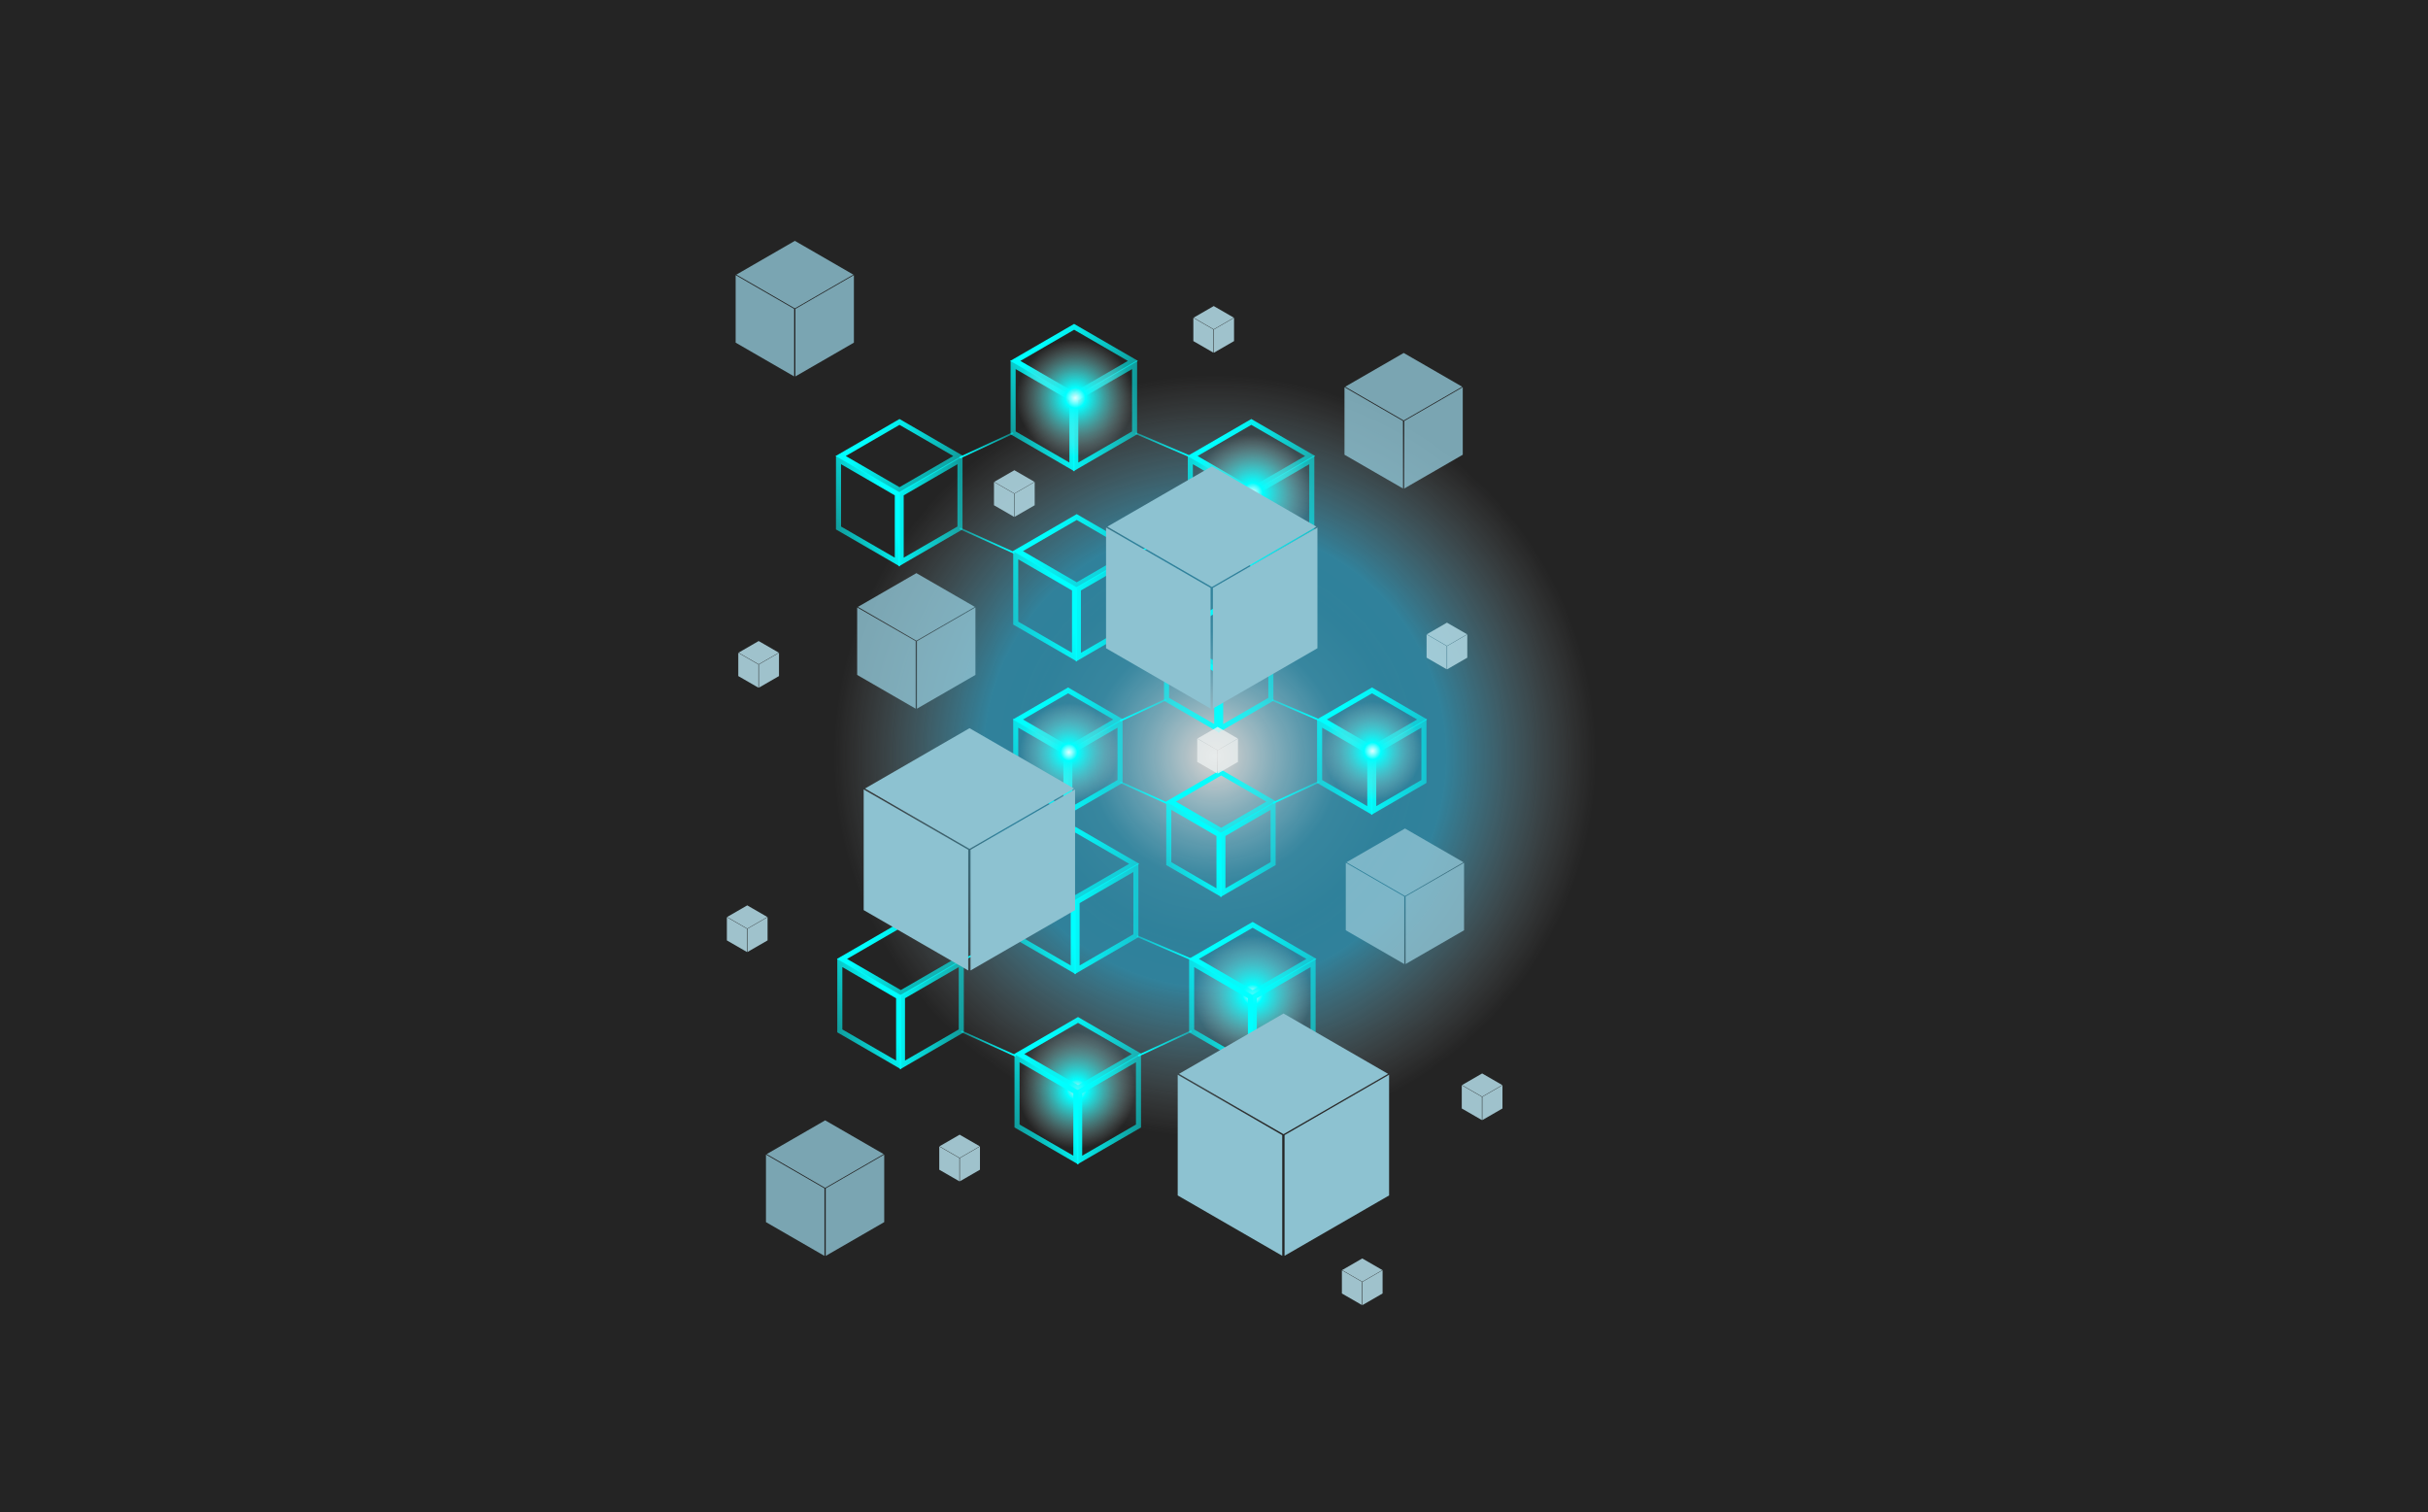 <svg width="1440" height="897" viewBox="0 0 1440 897" fill="none" xmlns="http://www.w3.org/2000/svg">
<rect width="1440" height="897" fill="#E5E5E5"/>
<rect width="1440" height="897" fill="white"/>
<rect width="1440" height="897" fill="#242424"/>
<circle opacity="0.85" cx="720.5" cy="448.5" r="326.5" fill="url(#paint0_radial)"/>
<circle cx="638.585" cy="646.362" r="52.935" fill="url(#paint1_radial)"/>
<circle cx="742.911" cy="589.949" r="52.935" fill="url(#paint2_radial)"/>
<path d="M602.928 512.364L637.812 492.15L672.697 512.364L637.812 532.577L602.928 512.364Z" stroke="url(#paint3_linear)" stroke-width="3" stroke-miterlimit="3.869" stroke-linecap="round"/>
<path d="M601.63 514.616L636.515 534.829L636.515 575.264L601.63 555.05L601.63 514.616Z" stroke="url(#paint4_linear)" stroke-width="3" stroke-miterlimit="3.869" stroke-linecap="round"/>
<path d="M638.793 534.829L673.677 514.616L673.677 555.05L638.793 575.264L638.793 534.829Z" stroke="url(#paint5_linear)" stroke-width="3" stroke-miterlimit="3.869" stroke-linecap="round"/>
<path d="M708.027 568.777L742.911 548.563L777.795 568.777L742.911 588.99L708.027 568.777Z" stroke="url(#paint6_linear)" stroke-width="3" stroke-miterlimit="3.869" stroke-linecap="round"/>
<path d="M706.729 571.029L741.613 591.242L741.613 631.677L706.729 611.463L706.729 571.029Z" stroke="url(#paint7_linear)" stroke-width="3" stroke-miterlimit="3.869" stroke-linecap="round"/>
<path d="M743.891 591.242L778.776 571.029L778.776 611.463L743.891 631.677L743.891 591.242Z" stroke="url(#paint8_linear)" stroke-width="3" stroke-miterlimit="3.869" stroke-linecap="round"/>
<path d="M499.376 568.777L534.26 548.563L569.144 568.777L534.26 588.99L499.376 568.777Z" stroke="url(#paint9_linear)" stroke-width="3" stroke-miterlimit="3.869" stroke-linecap="round"/>
<path d="M498.078 571.029L532.962 591.242L532.962 631.677L498.078 611.463L498.078 571.029Z" stroke="url(#paint10_linear)" stroke-width="3" stroke-miterlimit="3.869" stroke-linecap="round"/>
<path d="M535.24 591.242L570.125 571.029L570.125 611.463L535.24 631.677L535.24 591.242Z" stroke="url(#paint11_linear)" stroke-width="3" stroke-miterlimit="3.869" stroke-linecap="round"/>
<path d="M604.474 625.19L639.358 604.976L674.242 625.19L639.358 645.403L604.474 625.19Z" stroke="url(#paint12_linear)" stroke-width="3" stroke-miterlimit="3.869" stroke-linecap="round"/>
<path d="M603.176 627.442L638.06 647.655L638.06 688.09L603.176 667.876L603.176 627.442Z" stroke="url(#paint13_linear)" stroke-width="3" stroke-miterlimit="3.869" stroke-linecap="round"/>
<path d="M640.339 647.655L675.223 627.442L675.223 667.876L640.339 688.09L640.339 647.655Z" stroke="url(#paint14_linear)" stroke-width="3" stroke-miterlimit="3.869" stroke-linecap="round"/>
<line x1="569.984" y1="569.789" x2="601.668" y2="555.106" stroke="url(#paint15_linear)"/>
<line x1="706.779" y1="569.157" x2="674.323" y2="555.247" stroke="url(#paint16_linear)"/>
<line x1="602.445" y1="626.339" x2="569.988" y2="611.656" stroke="url(#paint17_linear)"/>
<line x1="675.082" y1="626.202" x2="706.766" y2="611.519" stroke="url(#paint18_linear)"/>
<path d="M602.155 214.07L637.04 193.857L671.924 214.07L637.04 234.283L602.155 214.07Z" stroke="url(#paint19_linear)" stroke-width="3" stroke-miterlimit="3.869" stroke-linecap="round"/>
<path d="M600.858 216.322L635.742 236.535L635.742 276.97L600.858 256.757L600.858 216.322Z" stroke="url(#paint20_linear)" stroke-width="3" stroke-miterlimit="3.869" stroke-linecap="round"/>
<path d="M638.02 236.535L672.904 216.322L672.904 256.757L638.02 276.97L638.02 236.535Z" stroke="url(#paint21_linear)" stroke-width="3" stroke-miterlimit="3.869" stroke-linecap="round"/>
<path d="M707.254 270.483L742.138 250.27L777.022 270.483L742.138 290.696L707.254 270.483Z" stroke="url(#paint22_linear)" stroke-width="3" stroke-miterlimit="3.869" stroke-linecap="round"/>
<path d="M705.956 272.735L740.84 292.948L740.84 333.383L705.956 313.17L705.956 272.735Z" stroke="url(#paint23_linear)" stroke-width="3" stroke-miterlimit="3.869" stroke-linecap="round"/>
<path d="M743.119 292.948L778.003 272.735L778.003 313.17L743.119 333.383L743.119 292.948Z" stroke="url(#paint24_linear)" stroke-width="3" stroke-miterlimit="3.869" stroke-linecap="round"/>
<path d="M498.603 270.483L533.487 250.27L568.371 270.483L533.487 290.696L498.603 270.483Z" stroke="url(#paint25_linear)" stroke-width="3" stroke-miterlimit="3.869" stroke-linecap="round"/>
<path d="M497.305 272.735L532.189 292.948L532.189 333.383L497.305 313.17L497.305 272.735Z" stroke="url(#paint26_linear)" stroke-width="3" stroke-miterlimit="3.869" stroke-linecap="round"/>
<path d="M534.468 292.948L569.352 272.735L569.352 313.17L534.468 333.383L534.468 292.948Z" stroke="url(#paint27_linear)" stroke-width="3" stroke-miterlimit="3.869" stroke-linecap="round"/>
<path d="M603.701 326.896L638.585 306.683L673.469 326.896L638.585 347.109L603.701 326.896Z" stroke="url(#paint28_linear)" stroke-width="3" stroke-miterlimit="3.869" stroke-linecap="round"/>
<path d="M602.403 329.148L637.287 349.361L637.287 389.796L602.403 369.583L602.403 329.148Z" stroke="url(#paint29_linear)" stroke-width="3" stroke-miterlimit="3.869" stroke-linecap="round"/>
<path d="M639.566 349.361L674.45 329.148L674.45 369.583L639.566 389.796L639.566 349.361Z" stroke="url(#paint30_linear)" stroke-width="3" stroke-miterlimit="3.869" stroke-linecap="round"/>
<line x1="569.211" y1="271.496" x2="600.895" y2="256.813" stroke="url(#paint31_linear)"/>
<line x1="706.007" y1="270.863" x2="673.55" y2="256.953" stroke="url(#paint32_linear)"/>
<line x1="601.672" y1="328.045" x2="569.215" y2="313.362" stroke="url(#paint33_linear)"/>
<line x1="674.309" y1="327.909" x2="705.993" y2="313.226" stroke="url(#paint34_linear)"/>
<path d="M693.146 378.032L722.924 360.778L752.702 378.032L722.924 395.287L693.146 378.032Z" stroke="url(#paint35_linear)" stroke-width="3" stroke-miterlimit="3.869" stroke-linecap="round"/>
<path d="M691.848 380.284L721.626 397.539L721.626 432.056L691.848 414.801L691.848 380.284Z" stroke="url(#paint36_linear)" stroke-width="3" stroke-miterlimit="3.869" stroke-linecap="round"/>
<path d="M723.948 397.539L753.725 380.284L753.725 414.801L723.948 432.056L723.948 397.539Z" stroke="url(#paint37_linear)" stroke-width="3" stroke-miterlimit="3.869" stroke-linecap="round"/>
<path d="M783.925 426.759L813.703 409.505L843.481 426.759L813.703 444.014L783.925 426.759Z" stroke="url(#paint38_linear)" stroke-width="3" stroke-miterlimit="3.869" stroke-linecap="round"/>
<path d="M782.628 429.011L812.405 446.266L812.405 480.783L782.628 463.529L782.628 429.011Z" stroke="url(#paint39_linear)" stroke-width="3" stroke-miterlimit="3.869" stroke-linecap="round"/>
<path d="M814.727 446.266L844.505 429.011L844.505 463.529L814.727 480.783L814.727 446.266Z" stroke="url(#paint40_linear)" stroke-width="3" stroke-miterlimit="3.869" stroke-linecap="round"/>
<path d="M603.701 426.759L633.479 409.505L663.257 426.759L633.479 444.014L603.701 426.759Z" stroke="url(#paint41_linear)" stroke-width="3" stroke-miterlimit="3.869" stroke-linecap="round"/>
<path d="M602.403 429.011L632.181 446.266L632.181 480.783L602.403 463.529L602.403 429.011Z" stroke="url(#paint42_linear)" stroke-width="3" stroke-miterlimit="3.869" stroke-linecap="round"/>
<path d="M634.503 446.266L664.281 429.011L664.281 463.529L634.503 480.783L634.503 446.266Z" stroke="url(#paint43_linear)" stroke-width="3" stroke-miterlimit="3.869" stroke-linecap="round"/>
<path d="M694.481 475.487L724.259 458.232L754.037 475.487L724.259 492.741L694.481 475.487Z" stroke="url(#paint44_linear)" stroke-width="3" stroke-miterlimit="3.869" stroke-linecap="round"/>
<path d="M693.183 477.739L722.961 494.993L722.961 529.51L693.183 512.256L693.183 477.739Z" stroke="url(#paint45_linear)" stroke-width="3" stroke-miterlimit="3.869" stroke-linecap="round"/>
<path d="M725.283 494.993L755.06 477.739L755.06 512.256L725.283 529.51L725.283 494.993Z" stroke="url(#paint46_linear)" stroke-width="3" stroke-miterlimit="3.869" stroke-linecap="round"/>
<line x1="664.307" y1="427.572" x2="691.675" y2="414.89" stroke="url(#paint47_linear)"/>
<line x1="782.468" y1="427.15" x2="754.433" y2="415.135" stroke="url(#paint48_linear)"/>
<line x1="692.346" y1="476.541" x2="664.312" y2="463.859" stroke="url(#paint49_linear)"/>
<line x1="755.087" y1="476.299" x2="782.454" y2="463.617" stroke="url(#paint50_linear)"/>
<circle cx="637.812" cy="236.015" r="52.935" fill="url(#paint51_radial)"/>
<circle cx="742.911" cy="292.428" r="52.935" fill="url(#paint52_radial)"/>
<circle cx="633.949" cy="446.211" r="44.435" fill="url(#paint53_radial)"/>
<circle cx="814.007" cy="445.439" r="44.435" fill="url(#paint54_radial)"/>
<g style="mix-blend-mode:overlay">
<rect width="71.591" height="71.591" transform="matrix(0.866 -0.5 2.20305e-08 1 575.604 504.031)" fill="#8DC2D1"/>
<rect width="71.59" height="71.59" transform="matrix(0.866 -0.5 0.866 0.5 513.008 467.71)" fill="#8DC2D1"/>
<rect width="71.59" height="71.59" transform="matrix(0.866 0.5 -2.20305e-08 1 512.236 468.236)" fill="#8DC2D1"/>
</g>
<g style="mix-blend-mode:overlay">
<rect width="71.591" height="71.591" transform="matrix(0.866 -0.5 2.20305e-08 1 761.844 673.27)" fill="#8DC2D1"/>
<rect width="71.59" height="71.59" transform="matrix(0.866 -0.5 0.866 0.5 699.249 636.949)" fill="#8DC2D1"/>
<rect width="71.59" height="71.59" transform="matrix(0.866 0.5 -2.20305e-08 1 698.476 637.475)" fill="#8DC2D1"/>
</g>
<g style="mix-blend-mode:overlay">
<rect width="71.591" height="71.591" transform="matrix(0.866 -0.5 2.20305e-08 1 719.341 348.702)" fill="#8DC2D1"/>
<rect width="71.59" height="71.59" transform="matrix(0.866 -0.5 0.866 0.5 656.746 312.381)" fill="#8DC2D1"/>
<rect width="71.59" height="71.59" transform="matrix(0.866 0.5 -2.20305e-08 1 655.973 312.907)" fill="#8DC2D1"/>
</g>
<rect width="13.786" height="13.786" transform="matrix(0.866 -0.5 2.20305e-08 1 450.066 394.114)" fill="#ACD3DE" fill-opacity="0.9"/>
<rect width="13.785" height="13.785" transform="matrix(0.866 -0.5 0.866 0.5 438.013 387.12)" fill="#ACD3DE" fill-opacity="0.9"/>
<rect width="13.785" height="13.785" transform="matrix(0.866 0.5 -2.20305e-08 1 437.864 387.221)" fill="#ACD3DE" fill-opacity="0.9"/>
<rect width="13.786" height="13.786" transform="matrix(0.866 -0.5 2.20305e-08 1 858.279 383.206)" fill="#ACD3DE" fill-opacity="0.9"/>
<rect width="13.785" height="13.785" transform="matrix(0.866 -0.5 0.866 0.5 846.226 376.212)" fill="#ACD3DE" fill-opacity="0.9"/>
<rect width="13.785" height="13.785" transform="matrix(0.866 0.5 -2.20305e-08 1 846.077 376.314)" fill="#ACD3DE" fill-opacity="0.9"/>
<rect width="13.786" height="13.786" transform="matrix(0.866 -0.5 2.20305e-08 1 879.144 650.589)" fill="#ACD3DE" fill-opacity="0.9"/>
<rect width="13.785" height="13.785" transform="matrix(0.866 -0.5 0.866 0.5 867.091 643.595)" fill="#ACD3DE" fill-opacity="0.9"/>
<rect width="13.785" height="13.785" transform="matrix(0.866 0.5 -2.20305e-08 1 866.942 643.696)" fill="#ACD3DE" fill-opacity="0.9"/>
<rect width="13.786" height="13.786" transform="matrix(0.866 -0.5 2.20305e-08 1 722.27 445.029)" fill="#E9EEEF" fill-opacity="0.8"/>
<rect width="13.785" height="13.785" transform="matrix(0.866 -0.5 0.866 0.5 710.216 438.035)" fill="#E9EEEF" fill-opacity="0.8"/>
<rect width="13.785" height="13.785" transform="matrix(0.866 0.5 -2.20305e-08 1 710.067 438.136)" fill="#E9EEEF" fill-opacity="0.8"/>
<rect width="13.786" height="13.786" transform="matrix(0.866 -0.5 2.20305e-08 1 808.048 760.323)" fill="#ACD3DE" fill-opacity="0.9"/>
<rect width="13.785" height="13.785" transform="matrix(0.866 -0.5 0.866 0.5 795.995 753.33)" fill="#ACD3DE" fill-opacity="0.9"/>
<rect width="13.785" height="13.785" transform="matrix(0.866 0.5 -2.20305e-08 1 795.846 753.431)" fill="#ACD3DE" fill-opacity="0.9"/>
<rect width="13.786" height="13.786" transform="matrix(0.866 -0.5 2.20305e-08 1 569.259 686.909)" fill="#ACD3DE" fill-opacity="0.9"/>
<rect width="13.785" height="13.785" transform="matrix(0.866 -0.5 0.866 0.5 557.206 679.915)" fill="#ACD3DE" fill-opacity="0.9"/>
<rect width="13.785" height="13.785" transform="matrix(0.866 0.5 -2.20305e-08 1 557.057 680.017)" fill="#ACD3DE" fill-opacity="0.9"/>
<rect width="13.786" height="13.786" transform="matrix(0.866 -0.5 2.20305e-08 1 443.296 550.9)" fill="#ACD3DE" fill-opacity="0.9"/>
<rect width="13.785" height="13.785" transform="matrix(0.866 -0.5 0.866 0.5 431.242 543.906)" fill="#ACD3DE" fill-opacity="0.9"/>
<rect width="13.785" height="13.785" transform="matrix(0.866 0.5 -2.20305e-08 1 431.094 544.007)" fill="#ACD3DE" fill-opacity="0.9"/>
<rect width="13.786" height="13.786" transform="matrix(0.866 -0.5 2.20305e-08 1 719.951 195.421)" fill="#ACD3DE" fill-opacity="0.9"/>
<rect width="13.785" height="13.785" transform="matrix(0.866 -0.5 0.866 0.5 707.898 188.427)" fill="#ACD3DE" fill-opacity="0.9"/>
<rect width="13.785" height="13.785" transform="matrix(0.866 0.5 -2.20305e-08 1 707.749 188.528)" fill="#ACD3DE" fill-opacity="0.9"/>
<rect width="13.786" height="13.786" transform="matrix(0.866 -0.5 2.20305e-08 1 601.716 292.791)" fill="#ACD3DE" fill-opacity="0.9"/>
<rect width="13.785" height="13.785" transform="matrix(0.866 -0.5 0.866 0.5 589.662 285.797)" fill="#ACD3DE" fill-opacity="0.9"/>
<rect width="13.785" height="13.785" transform="matrix(0.866 0.5 -2.20305e-08 1 589.514 285.898)" fill="#ACD3DE" fill-opacity="0.9"/>
<rect width="40.053" height="40.053" transform="matrix(0.866 -0.5 2.20305e-08 1 471.749 183.211)" fill="#8DC2D1" fill-opacity="0.82"/>
<rect width="40.052" height="40.052" transform="matrix(0.866 -0.5 0.866 0.5 436.73 162.891)" fill="#8DC2D1" fill-opacity="0.82"/>
<rect width="40.052" height="40.052" transform="matrix(0.866 0.5 -2.20305e-08 1 436.297 163.185)" fill="#8DC2D1" fill-opacity="0.82"/>
<rect width="40.053" height="40.053" transform="matrix(0.866 -0.5 2.20305e-08 1 833.617 531.765)" fill="#8DC2D1" fill-opacity="0.82"/>
<rect width="40.052" height="40.052" transform="matrix(0.866 -0.5 0.866 0.5 798.597 511.445)" fill="#8DC2D1" fill-opacity="0.82"/>
<rect width="40.052" height="40.052" transform="matrix(0.866 0.5 -2.20305e-08 1 798.164 511.739)" fill="#8DC2D1" fill-opacity="0.82"/>
<rect width="40.053" height="40.053" transform="matrix(0.866 -0.5 2.20305e-08 1 489.729 704.868)" fill="#8DC2D1" fill-opacity="0.82"/>
<rect width="40.052" height="40.052" transform="matrix(0.866 -0.5 0.866 0.5 454.709 684.548)" fill="#8DC2D1" fill-opacity="0.82"/>
<rect width="40.052" height="40.052" transform="matrix(0.866 0.5 -2.20305e-08 1 454.277 684.842)" fill="#8DC2D1" fill-opacity="0.82"/>
<rect width="40.053" height="40.053" transform="matrix(0.866 -0.5 2.20305e-08 1 543.824 380.3)" fill="#8DC2D1" fill-opacity="0.82"/>
<rect width="40.052" height="40.052" transform="matrix(0.866 -0.5 0.866 0.5 508.804 359.98)" fill="#8DC2D1" fill-opacity="0.82"/>
<rect width="40.052" height="40.052" transform="matrix(0.866 0.5 -2.20305e-08 1 508.372 360.274)" fill="#8DC2D1" fill-opacity="0.82"/>
<rect width="40.053" height="40.053" transform="matrix(0.866 -0.5 2.20305e-08 1 832.844 249.7)" fill="#8DC2D1" fill-opacity="0.82"/>
<rect width="40.052" height="40.052" transform="matrix(0.866 -0.5 0.866 0.5 797.824 229.38)" fill="#8DC2D1" fill-opacity="0.82"/>
<rect width="40.052" height="40.052" transform="matrix(0.866 0.5 -2.20305e-08 1 797.392 229.674)" fill="#8DC2D1" fill-opacity="0.82"/>
<defs>
<radialGradient id="paint0_radial" cx="0" cy="0" r="1" gradientUnits="userSpaceOnUse" gradientTransform="translate(720.5 448.5) rotate(90.098) scale(225.652)">
<stop stop-color="white"/>
<stop offset="0.026" stop-color="white" stop-opacity="0.914"/>
<stop offset="0.328" stop-color="#47D3FF" stop-opacity="0.659"/>
<stop offset="0.5" stop-color="#38CFFF" stop-opacity="0.638"/>
<stop offset="0.604" stop-color="#3BD0FF" stop-opacity="0.642"/>
<stop offset="1" stop-color="#C4C4C4" stop-opacity="0"/>
</radialGradient>
<radialGradient id="paint1_radial" cx="0" cy="0" r="1" gradientUnits="userSpaceOnUse" gradientTransform="translate(638.585 646.362) rotate(90.637) scale(34.777)">
<stop stop-color="white" stop-opacity="0.865"/>
<stop offset="0.172" stop-color="#00FFFF"/>
<stop offset="1" stop-color="#C4C4C4" stop-opacity="0"/>
</radialGradient>
<radialGradient id="paint2_radial" cx="0" cy="0" r="1" gradientUnits="userSpaceOnUse" gradientTransform="translate(742.911 589.949) rotate(90.637) scale(34.777)">
<stop stop-color="white" stop-opacity="0.865"/>
<stop offset="0.172" stop-color="#00FFFF"/>
<stop offset="1" stop-color="#C4C4C4" stop-opacity="0"/>
</radialGradient>
<linearGradient id="paint3_linear" x1="619.073" y1="501.505" x2="657.731" y2="532.329" gradientUnits="userSpaceOnUse">
<stop stop-color="#00FFFF"/>
<stop offset="1" stop-color="#00FFFF" stop-opacity="0.56"/>
</linearGradient>
<linearGradient id="paint4_linear" x1="626.911" y1="532.429" x2="596.921" y2="543.558" gradientUnits="userSpaceOnUse">
<stop stop-color="#00FFFF"/>
<stop offset="1" stop-color="#00FFFF" stop-opacity="0.56"/>
</linearGradient>
<linearGradient id="paint5_linear" x1="632.556" y1="528.416" x2="678.268" y2="529.774" gradientUnits="userSpaceOnUse">
<stop stop-color="#00FFFF"/>
<stop offset="1" stop-color="#00FFFF" stop-opacity="0.5"/>
</linearGradient>
<linearGradient id="paint6_linear" x1="724.171" y1="557.918" x2="762.829" y2="588.742" gradientUnits="userSpaceOnUse">
<stop stop-color="#00FFFF"/>
<stop offset="1" stop-color="#00FFFF" stop-opacity="0.56"/>
</linearGradient>
<linearGradient id="paint7_linear" x1="732.009" y1="588.842" x2="702.019" y2="599.971" gradientUnits="userSpaceOnUse">
<stop stop-color="#00FFFF"/>
<stop offset="1" stop-color="#00FFFF" stop-opacity="0.56"/>
</linearGradient>
<linearGradient id="paint8_linear" x1="737.654" y1="584.829" x2="783.366" y2="586.187" gradientUnits="userSpaceOnUse">
<stop stop-color="#00FFFF"/>
<stop offset="1" stop-color="#00FFFF" stop-opacity="0.5"/>
</linearGradient>
<linearGradient id="paint9_linear" x1="515.52" y1="557.918" x2="554.178" y2="588.742" gradientUnits="userSpaceOnUse">
<stop stop-color="#00FFFF"/>
<stop offset="1" stop-color="#00FFFF" stop-opacity="0.56"/>
</linearGradient>
<linearGradient id="paint10_linear" x1="523.358" y1="588.842" x2="493.368" y2="599.971" gradientUnits="userSpaceOnUse">
<stop stop-color="#00FFFF"/>
<stop offset="1" stop-color="#00FFFF" stop-opacity="0.56"/>
</linearGradient>
<linearGradient id="paint11_linear" x1="529.003" y1="584.829" x2="574.715" y2="586.187" gradientUnits="userSpaceOnUse">
<stop stop-color="#00FFFF"/>
<stop offset="1" stop-color="#00FFFF" stop-opacity="0.5"/>
</linearGradient>
<linearGradient id="paint12_linear" x1="620.618" y1="614.331" x2="659.276" y2="645.155" gradientUnits="userSpaceOnUse">
<stop stop-color="#00FFFF"/>
<stop offset="1" stop-color="#00FFFF" stop-opacity="0.56"/>
</linearGradient>
<linearGradient id="paint13_linear" x1="628.457" y1="645.255" x2="598.466" y2="656.384" gradientUnits="userSpaceOnUse">
<stop stop-color="#00FFFF"/>
<stop offset="1" stop-color="#00FFFF" stop-opacity="0.56"/>
</linearGradient>
<linearGradient id="paint14_linear" x1="634.101" y1="641.242" x2="679.813" y2="642.6" gradientUnits="userSpaceOnUse">
<stop stop-color="#00FFFF"/>
<stop offset="1" stop-color="#00FFFF" stop-opacity="0.5"/>
</linearGradient>
<linearGradient id="paint15_linear" x1="573.037" y1="570.261" x2="605.512" y2="555.318" gradientUnits="userSpaceOnUse">
<stop stop-color="#00FFFF"/>
<stop offset="1" stop-color="#00FFFF" stop-opacity="0.34"/>
</linearGradient>
<linearGradient id="paint16_linear" x1="705.064" y1="566.559" x2="671.877" y2="552.229" gradientUnits="userSpaceOnUse">
<stop stop-color="#00FFFF"/>
<stop offset="1" stop-color="#00FFFF" stop-opacity="0.34"/>
</linearGradient>
<linearGradient id="paint17_linear" x1="600.761" y1="623.698" x2="567.576" y2="608.575" gradientUnits="userSpaceOnUse">
<stop stop-color="#00FFFF"/>
<stop offset="1" stop-color="#00FFFF" stop-opacity="0.34"/>
</linearGradient>
<linearGradient id="paint18_linear" x1="678.135" y1="626.674" x2="710.61" y2="611.731" gradientUnits="userSpaceOnUse">
<stop stop-color="#00FFFF"/>
<stop offset="1" stop-color="#00FFFF" stop-opacity="0.34"/>
</linearGradient>
<linearGradient id="paint19_linear" x1="618.3" y1="203.211" x2="656.958" y2="234.036" gradientUnits="userSpaceOnUse">
<stop stop-color="#00FFFF"/>
<stop offset="1" stop-color="#00FFFF" stop-opacity="0.56"/>
</linearGradient>
<linearGradient id="paint20_linear" x1="626.138" y1="234.135" x2="596.148" y2="245.265" gradientUnits="userSpaceOnUse">
<stop stop-color="#00FFFF"/>
<stop offset="1" stop-color="#00FFFF" stop-opacity="0.56"/>
</linearGradient>
<linearGradient id="paint21_linear" x1="631.783" y1="230.122" x2="677.495" y2="231.48" gradientUnits="userSpaceOnUse">
<stop stop-color="#00FFFF"/>
<stop offset="1" stop-color="#00FFFF" stop-opacity="0.5"/>
</linearGradient>
<linearGradient id="paint22_linear" x1="723.398" y1="259.624" x2="762.056" y2="290.449" gradientUnits="userSpaceOnUse">
<stop stop-color="#00FFFF"/>
<stop offset="1" stop-color="#00FFFF" stop-opacity="0.56"/>
</linearGradient>
<linearGradient id="paint23_linear" x1="731.236" y1="290.548" x2="701.246" y2="301.678" gradientUnits="userSpaceOnUse">
<stop stop-color="#00FFFF"/>
<stop offset="1" stop-color="#00FFFF" stop-opacity="0.56"/>
</linearGradient>
<linearGradient id="paint24_linear" x1="736.881" y1="286.535" x2="782.593" y2="287.893" gradientUnits="userSpaceOnUse">
<stop stop-color="#00FFFF"/>
<stop offset="1" stop-color="#00FFFF" stop-opacity="0.5"/>
</linearGradient>
<linearGradient id="paint25_linear" x1="514.747" y1="259.624" x2="553.405" y2="290.449" gradientUnits="userSpaceOnUse">
<stop stop-color="#00FFFF"/>
<stop offset="1" stop-color="#00FFFF" stop-opacity="0.56"/>
</linearGradient>
<linearGradient id="paint26_linear" x1="522.585" y1="290.548" x2="492.595" y2="301.678" gradientUnits="userSpaceOnUse">
<stop stop-color="#00FFFF"/>
<stop offset="1" stop-color="#00FFFF" stop-opacity="0.56"/>
</linearGradient>
<linearGradient id="paint27_linear" x1="528.23" y1="286.535" x2="573.942" y2="287.893" gradientUnits="userSpaceOnUse">
<stop stop-color="#00FFFF"/>
<stop offset="1" stop-color="#00FFFF" stop-opacity="0.5"/>
</linearGradient>
<linearGradient id="paint28_linear" x1="619.845" y1="316.038" x2="658.504" y2="346.862" gradientUnits="userSpaceOnUse">
<stop stop-color="#00FFFF"/>
<stop offset="1" stop-color="#00FFFF" stop-opacity="0.56"/>
</linearGradient>
<linearGradient id="paint29_linear" x1="627.684" y1="346.961" x2="597.693" y2="358.091" gradientUnits="userSpaceOnUse">
<stop stop-color="#00FFFF"/>
<stop offset="1" stop-color="#00FFFF" stop-opacity="0.56"/>
</linearGradient>
<linearGradient id="paint30_linear" x1="633.329" y1="342.948" x2="679.04" y2="344.306" gradientUnits="userSpaceOnUse">
<stop stop-color="#00FFFF"/>
<stop offset="1" stop-color="#00FFFF" stop-opacity="0.5"/>
</linearGradient>
<linearGradient id="paint31_linear" x1="572.264" y1="271.968" x2="604.739" y2="257.024" gradientUnits="userSpaceOnUse">
<stop stop-color="#00FFFF"/>
<stop offset="1" stop-color="#00FFFF" stop-opacity="0.34"/>
</linearGradient>
<linearGradient id="paint32_linear" x1="704.291" y1="268.265" x2="671.104" y2="253.935" gradientUnits="userSpaceOnUse">
<stop stop-color="#00FFFF"/>
<stop offset="1" stop-color="#00FFFF" stop-opacity="0.34"/>
</linearGradient>
<linearGradient id="paint33_linear" x1="599.988" y1="325.404" x2="566.803" y2="310.282" gradientUnits="userSpaceOnUse">
<stop stop-color="#00FFFF"/>
<stop offset="1" stop-color="#00FFFF" stop-opacity="0.34"/>
</linearGradient>
<linearGradient id="paint34_linear" x1="677.362" y1="328.381" x2="709.838" y2="313.437" gradientUnits="userSpaceOnUse">
<stop stop-color="#00FFFF"/>
<stop offset="1" stop-color="#00FFFF" stop-opacity="0.34"/>
</linearGradient>
<linearGradient id="paint35_linear" x1="706.737" y1="368.653" x2="740.128" y2="395.277" gradientUnits="userSpaceOnUse">
<stop stop-color="#00FFFF"/>
<stop offset="1" stop-color="#00FFFF" stop-opacity="0.56"/>
</linearGradient>
<linearGradient id="paint36_linear" x1="713.507" y1="395.363" x2="687.603" y2="404.977" gradientUnits="userSpaceOnUse">
<stop stop-color="#00FFFF"/>
<stop offset="1" stop-color="#00FFFF" stop-opacity="0.56"/>
</linearGradient>
<linearGradient id="paint37_linear" x1="718.383" y1="391.897" x2="757.867" y2="393.07" gradientUnits="userSpaceOnUse">
<stop stop-color="#00FFFF"/>
<stop offset="1" stop-color="#00FFFF" stop-opacity="0.5"/>
</linearGradient>
<linearGradient id="paint38_linear" x1="797.516" y1="417.38" x2="830.908" y2="444.005" gradientUnits="userSpaceOnUse">
<stop stop-color="#00FFFF"/>
<stop offset="1" stop-color="#00FFFF" stop-opacity="0.56"/>
</linearGradient>
<linearGradient id="paint39_linear" x1="804.287" y1="444.091" x2="778.383" y2="453.704" gradientUnits="userSpaceOnUse">
<stop stop-color="#00FFFF"/>
<stop offset="1" stop-color="#00FFFF" stop-opacity="0.56"/>
</linearGradient>
<linearGradient id="paint40_linear" x1="809.163" y1="440.624" x2="848.647" y2="441.797" gradientUnits="userSpaceOnUse">
<stop stop-color="#00FFFF"/>
<stop offset="1" stop-color="#00FFFF" stop-opacity="0.5"/>
</linearGradient>
<linearGradient id="paint41_linear" x1="617.292" y1="417.38" x2="650.684" y2="444.005" gradientUnits="userSpaceOnUse">
<stop stop-color="#00FFFF"/>
<stop offset="1" stop-color="#00FFFF" stop-opacity="0.56"/>
</linearGradient>
<linearGradient id="paint42_linear" x1="624.063" y1="444.091" x2="598.158" y2="453.704" gradientUnits="userSpaceOnUse">
<stop stop-color="#00FFFF"/>
<stop offset="1" stop-color="#00FFFF" stop-opacity="0.56"/>
</linearGradient>
<linearGradient id="paint43_linear" x1="628.939" y1="440.624" x2="668.422" y2="441.797" gradientUnits="userSpaceOnUse">
<stop stop-color="#00FFFF"/>
<stop offset="1" stop-color="#00FFFF" stop-opacity="0.5"/>
</linearGradient>
<linearGradient id="paint44_linear" x1="708.072" y1="466.107" x2="741.463" y2="492.732" gradientUnits="userSpaceOnUse">
<stop stop-color="#00FFFF"/>
<stop offset="1" stop-color="#00FFFF" stop-opacity="0.56"/>
</linearGradient>
<linearGradient id="paint45_linear" x1="714.842" y1="492.818" x2="688.938" y2="502.431" gradientUnits="userSpaceOnUse">
<stop stop-color="#00FFFF"/>
<stop offset="1" stop-color="#00FFFF" stop-opacity="0.56"/>
</linearGradient>
<linearGradient id="paint46_linear" x1="719.718" y1="489.352" x2="759.202" y2="490.525" gradientUnits="userSpaceOnUse">
<stop stop-color="#00FFFF"/>
<stop offset="1" stop-color="#00FFFF" stop-opacity="0.5"/>
</linearGradient>
<linearGradient id="paint47_linear" x1="667.042" y1="428.192" x2="695.089" y2="415.274" gradientUnits="userSpaceOnUse">
<stop stop-color="#00FFFF"/>
<stop offset="1" stop-color="#00FFFF" stop-opacity="0.34"/>
</linearGradient>
<linearGradient id="paint48_linear" x1="781.078" y1="424.692" x2="752.407" y2="412.325" gradientUnits="userSpaceOnUse">
<stop stop-color="#00FFFF"/>
<stop offset="1" stop-color="#00FFFF" stop-opacity="0.34"/>
</linearGradient>
<linearGradient id="paint49_linear" x1="690.988" y1="474.047" x2="662.319" y2="460.996" gradientUnits="userSpaceOnUse">
<stop stop-color="#00FFFF"/>
<stop offset="1" stop-color="#00FFFF" stop-opacity="0.34"/>
</linearGradient>
<linearGradient id="paint50_linear" x1="757.822" y1="476.919" x2="785.868" y2="464.001" gradientUnits="userSpaceOnUse">
<stop stop-color="#00FFFF"/>
<stop offset="1" stop-color="#00FFFF" stop-opacity="0.34"/>
</linearGradient>
<radialGradient id="paint51_radial" cx="0" cy="0" r="1" gradientUnits="userSpaceOnUse" gradientTransform="translate(637.812 236.015) rotate(90.637) scale(34.777)">
<stop stop-color="white" stop-opacity="0.865"/>
<stop offset="0.172" stop-color="#00FFFF"/>
<stop offset="1" stop-color="#C4C4C4" stop-opacity="0"/>
</radialGradient>
<radialGradient id="paint52_radial" cx="0" cy="0" r="1" gradientUnits="userSpaceOnUse" gradientTransform="translate(742.911 292.428) rotate(90.637) scale(34.777)">
<stop stop-color="white" stop-opacity="0.865"/>
<stop offset="0.172" stop-color="#00FFFF"/>
<stop offset="1" stop-color="#C4C4C4" stop-opacity="0"/>
</radialGradient>
<radialGradient id="paint53_radial" cx="0" cy="0" r="1" gradientUnits="userSpaceOnUse" gradientTransform="translate(633.949 446.211) rotate(90.637) scale(29.193)">
<stop stop-color="white" stop-opacity="0.865"/>
<stop offset="0.172" stop-color="#00FFFF"/>
<stop offset="1" stop-color="#C4C4C4" stop-opacity="0"/>
</radialGradient>
<radialGradient id="paint54_radial" cx="0" cy="0" r="1" gradientUnits="userSpaceOnUse" gradientTransform="translate(814.007 445.439) rotate(90.637) scale(29.193)">
<stop stop-color="white" stop-opacity="0.865"/>
<stop offset="0.172" stop-color="#00FFFF"/>
<stop offset="1" stop-color="#C4C4C4" stop-opacity="0"/>
</radialGradient>
</defs>
</svg>
